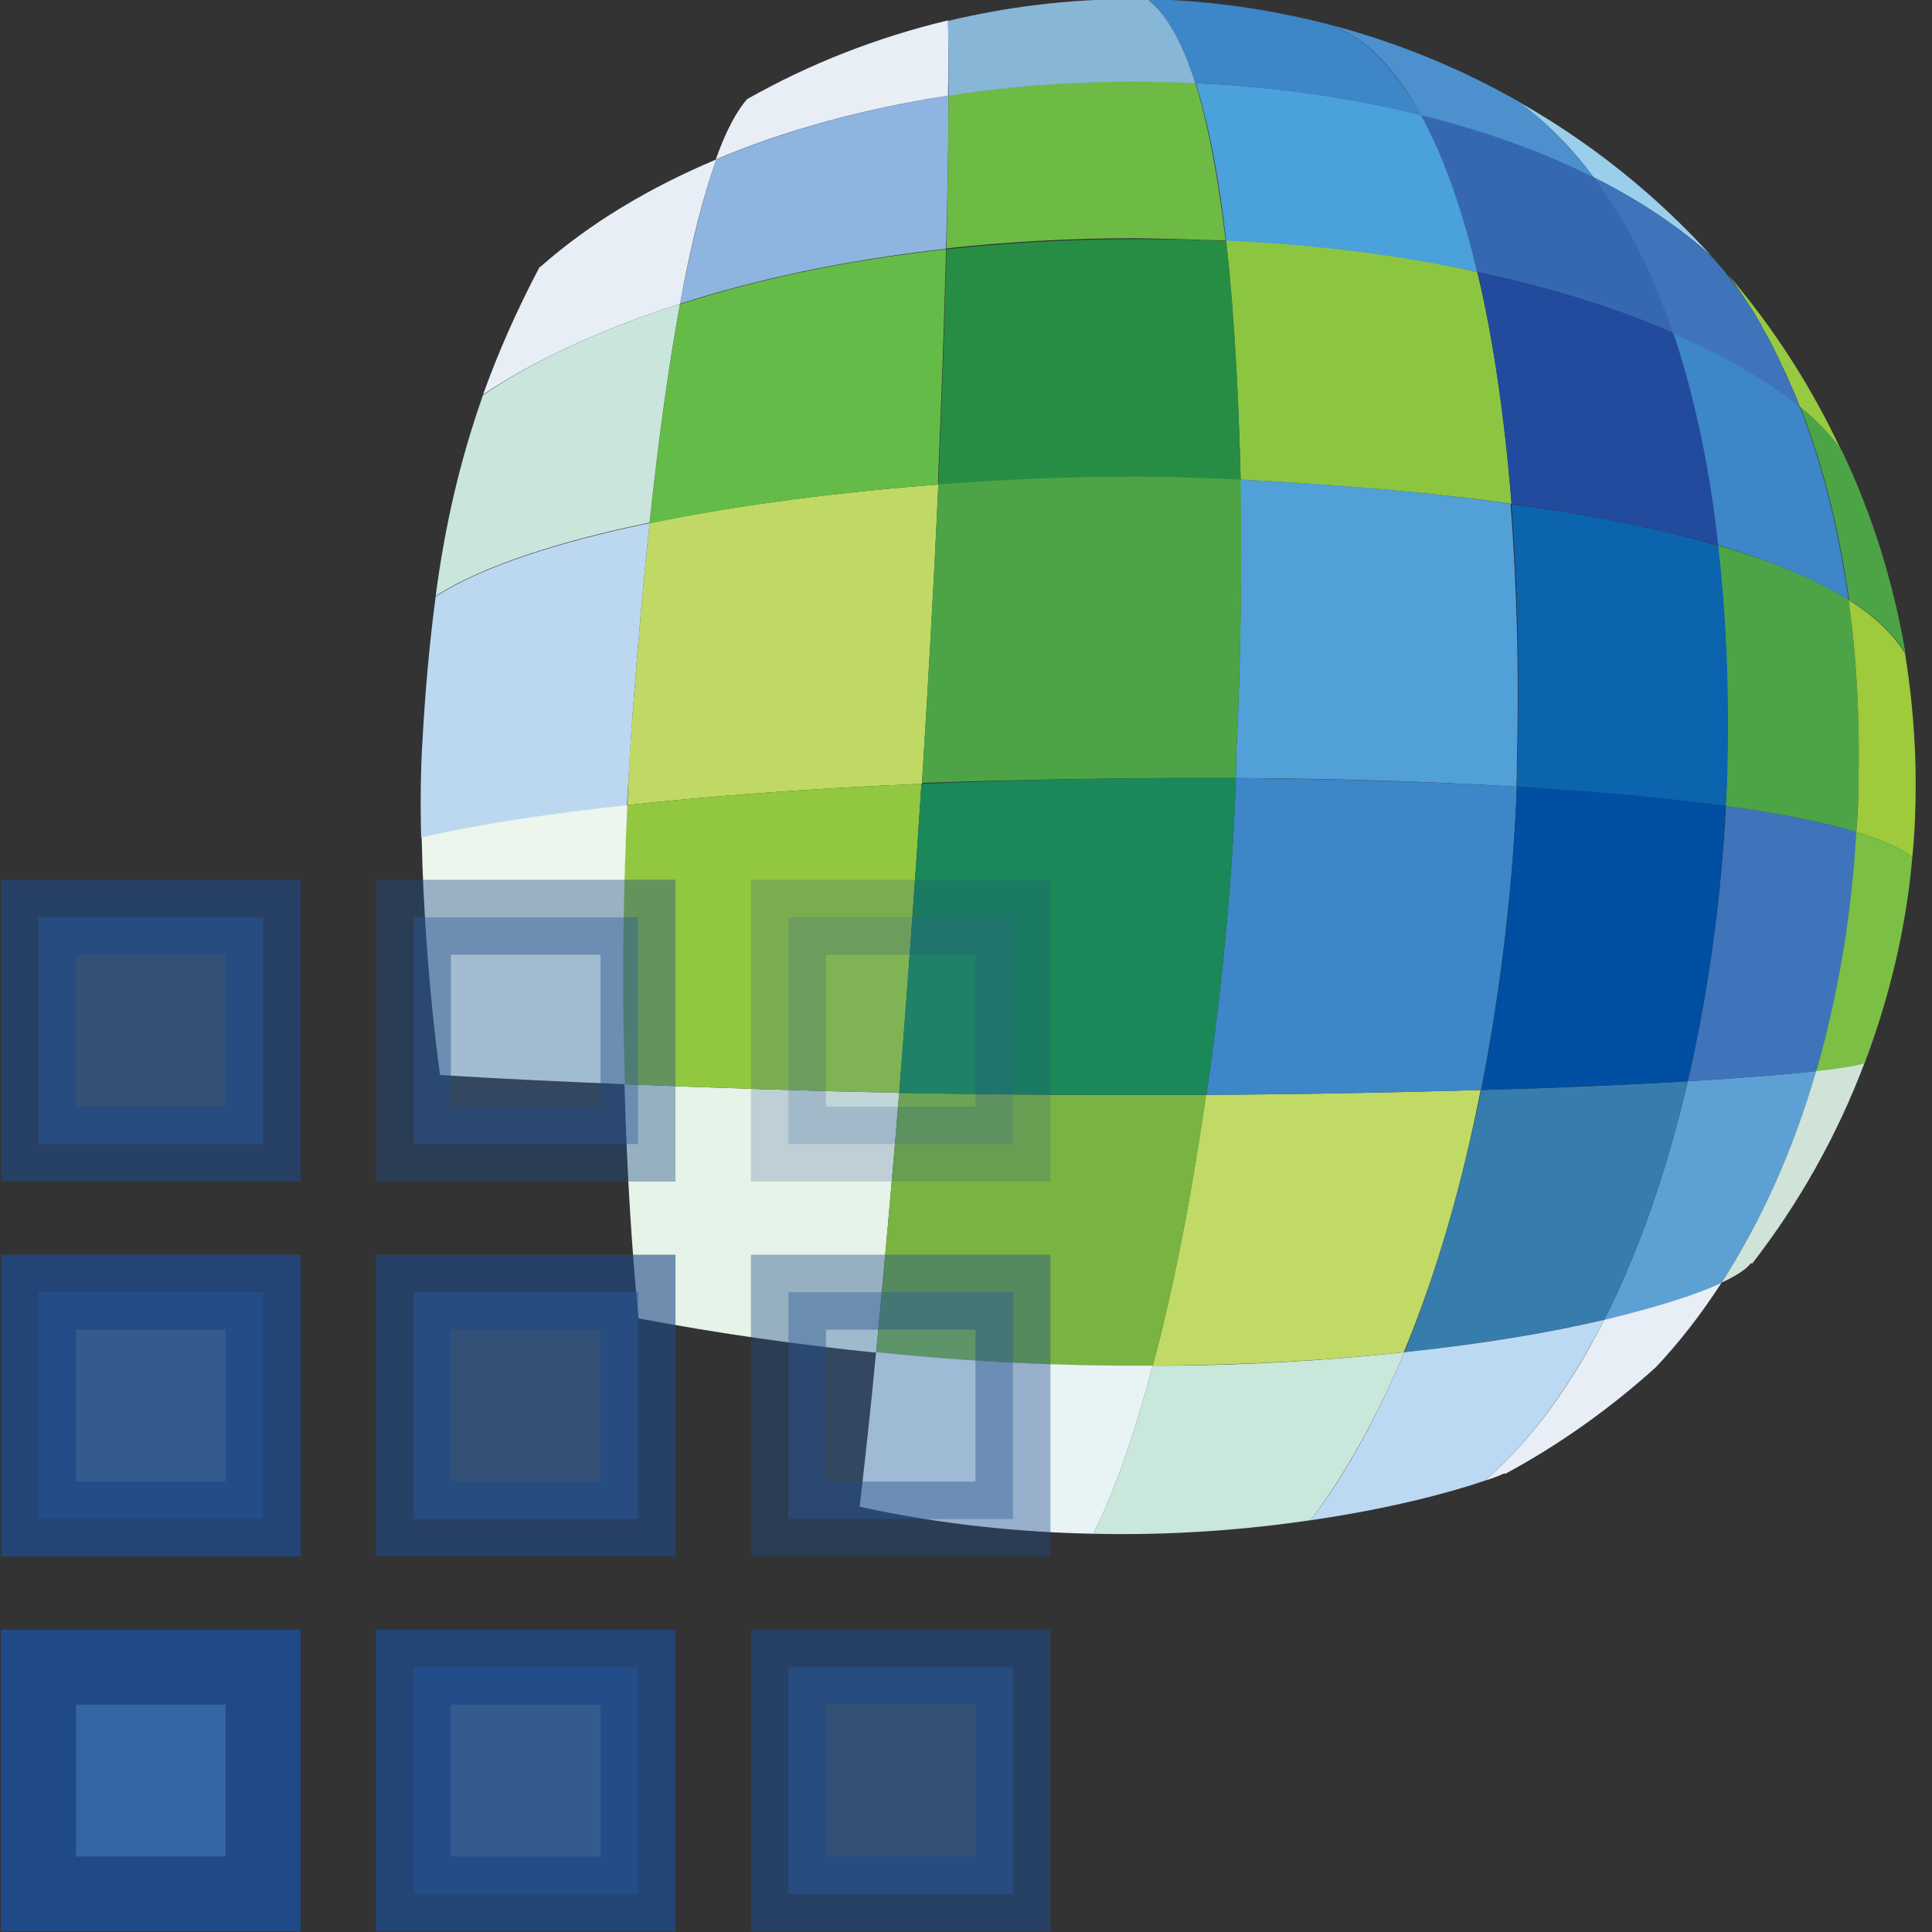 <?xml version="1.0" encoding="UTF-8" standalone="no"?>
<!-- Created with Inkscape (http://www.inkscape.org/) -->

<svg
   xmlns:dc="http://purl.org/dc/elements/1.1/"
   xmlns:cc="http://creativecommons.org/ns#"
   xmlns:rdf="http://www.w3.org/1999/02/22-rdf-syntax-ns#"
   xmlns:svg="http://www.w3.org/2000/svg"
   xmlns="http://www.w3.org/2000/svg"
   xmlns:sodipodi="http://sodipodi.sourceforge.net/DTD/sodipodi-0.dtd"
   xmlns:inkscape="http://www.inkscape.org/namespaces/inkscape"
   width="16.004"
   height="16.004"
   id="svg41731"
   version="1.1"
   inkscape:version="0.92.3 (2405546, 2018-03-11)"
   sodipodi:docname="geopixel_tile.svg">
  <rect width="100%" height="100%" fill="#333333" stroke="none"/>
  <defs
     id="defs41733" />
  <sodipodi:namedview
     id="base"
     pagecolor="#ffffff"
     bordercolor="#666666"
     borderopacity="1.0"
     inkscape:pageopacity="0.0"
     inkscape:pageshadow="2"
     inkscape:zoom="15.839192"
     inkscape:cx="20.316584"
     inkscape:cy="11.697535"
     inkscape:document-units="px"
     inkscape:current-layer="layer1"
     showgrid="false"
     fit-margin-top="0"
     fit-margin-left="0"
     fit-margin-right="0"
     fit-margin-bottom="0"
     inkscape:window-width="1920"
     inkscape:window-height="1017"
     inkscape:window-x="-8"
     inkscape:window-y="-8"
     inkscape:window-maximized="1" />
  <g
     inkscape:label="Layer 1"
     inkscape:groupmode="layer"
     id="layer1"
     transform="translate(-506.281,-512.934)">
    <g
       id="g90"
       transform="matrix(0.04,0,0,0.04,492.786,508.175)">
      <path
         class="st32"
         d="m 643.3,175.3 c -3,-12.9 -6.9,-23.9 -11.6,-32.5 -14.8,-3.7 -30.6,-5.9 -46.7,-6.6 2.8,8.9 4.9,20.2 6.3,32.7 19.5,0.9 36.9,3.2 52,6.4"
         id="path4"
         inkscape:connector-curvature="0"
         style="fill:#4ba1d9" />
      <path
         class="st33"
         d="m 533.8,138.8 c -17,2.6 -33.3,7 -48.1,13.2 -2.6,7.3 -5.1,17.2 -7.5,29.9 15.1,-4.9 33.5,-9 55.1,-11.4 0.3,-11.2 0.5,-21.8 0.5,-31.7"
         id="path6"
         inkscape:connector-curvature="0"
         style="fill:#8eb5e0" />
      <path
         class="st34"
         d="m 471.9,227.3 c -1.3,11.8 -2.4,24.9 -3.5,39.2 -0.5,6.5 -0.9,12.9 -1.1,19.2 18.4,-2 39.2,-3.5 61,-4.4 1.3,-20.8 2.5,-41.8 3.4,-62 -19.5,1.5 -40.8,4.1 -59.8,8"
         id="path8"
         inkscape:connector-curvature="0"
         style="fill:#c0d965" />
      <path
         class="st35"
         d="m 695,279.3 c 0,2.2 -0.1,4.4 -0.3,6.6 10.9,1.5 20.2,3.3 27.1,5.4 0.2,-2.7 0.3,-5.4 0.4,-8.1 0.4,-14.5 -0.3,-27.8 -2,-40 -7.1,-4.5 -16.5,-8.2 -27.1,-11.3 1.8,15.5 2.3,31.5 1.9,47.4"
         id="path10"
         inkscape:connector-curvature="0"
         style="fill:#4ca447" />
      <path
         class="st36"
         d="m 466.7,343.5 c 0.5,18.8 1.6,35.2 2.9,48.5 17,3.2 33.4,5.5 49.2,7.1 1.6,-16.4 3.2,-34.5 4.8,-53.8 -18.4,-0.4 -37.5,-1 -56.9,-1.8"
         id="path12"
         inkscape:connector-curvature="0"
         style="fill:#e6f3e8" />
      <path
         class="st37"
         d="m 686.9,342.9 c -4.1,17.6 -9.8,34.6 -17.3,49.4 10.8,-2.5 19.1,-5.2 24.3,-7.7 8.1,-12.6 14.8,-27.3 19.6,-43.8 -6.5,0.7 -15.5,1.4 -26.6,2.1"
         id="path14"
         inkscape:connector-curvature="0"
         style="fill:#5da1d4" />
      <path
         class="st38"
         d="m 593.4,274.8 c 0,1.7 0,3.4 -0.1,5.3 20.3,0.1 40.1,0.7 58.1,1.8 0.1,-1.5 0.1,-3.1 0.1,-4.6 0.5,-18.8 0,-37.1 -1.3,-54 -20,-2.8 -40.1,-4.3 -56.1,-5 0.6,22.2 0,43 -0.7,56.5"
         id="path16"
         inkscape:connector-curvature="0"
         style="fill:#51a0d8" />
      <path
         class="st39"
         d="m 576.1,401.8 c 19.1,-0.1 36.6,-1.1 52,-2.8 7.1,-17.1 12.3,-35.8 15.9,-54.3 -17.1,0.5 -36.2,0.9 -56.9,1 -2.7,19.2 -6.4,38.9 -11,56.1"
         id="path18"
         inkscape:connector-curvature="0"
         style="fill:#c0da65" />
      <path
         class="st40"
         d="m 528.2,281.3 c -21.7,0.9 -42.5,2.4 -61,4.4 -1,20.9 -1,40.4 -0.5,57.8 19.4,0.8 38.4,1.4 56.9,1.8 1.6,-20.5 3.2,-42.2 4.6,-64"
         id="path20"
         inkscape:connector-curvature="0"
         style="fill:#92c740" />
      <path
         class="st41"
         d="m 693.9,384.6 c -5.2,2.5 -13.5,5.1 -24.3,7.7 -6.7,13.3 -14.9,24.8 -24.7,33.3 1.6,-0.5 2.9,-1 4,-1.5 0.1,0 0.2,0.1 0.2,0.1 11.3,-6.1 21.8,-13.6 31.2,-22.1 4.9,-5.2 9.4,-11 13.6,-17.5"
         id="path22"
         inkscape:connector-curvature="0"
         style="fill:#e7eef6" />
      <path
         class="st42"
         d="m 584.9,136.2 c 16.1,0.7 32,3 46.7,6.6 -5.2,-9.4 -11.3,-15.9 -18.4,-18.6 -12.2,-3.2 -24.9,-5.1 -38,-5.4 0,0.1 0,0.1 0,0.2 4,3.2 7.2,9.2 9.7,17.2"
         id="path24"
         inkscape:connector-curvature="0"
         style="fill:#3d86c7" />
      <path
         class="st42"
         d="m 593.3,280.1 c -0.5,17.3 -2.5,41.1 -6.1,65.6 20.7,-0.1 39.8,-0.5 56.9,-1 4.4,-22.4 6.7,-44.4 7.4,-62.8 -18.1,-1.1 -37.9,-1.6 -58.2,-1.8"
         id="path26"
         inkscape:connector-curvature="0"
         style="fill:#3d86c7" />
      <path
         class="st43"
         d="m 686.9,342.9 c 11.1,-0.7 20.1,-1.3 26.6,-2.1 4.5,-15.2 7.3,-31.8 8.4,-49.5 -6.9,-2.1 -16.2,-3.9 -27.1,-5.4 -0.9,18.3 -3.5,38 -7.9,57"
         id="path28"
         inkscape:connector-curvature="0"
         style="fill:#3f74ba" />
      <path
         class="st44"
         d="m 667.4,155.7 c 9.4,4.7 17.7,10.2 24.5,16.4 -11.6,-12.8 -25.2,-23.7 -40.3,-32.2 6.1,4.4 11.3,9.7 15.8,15.8"
         id="path30"
         inkscape:connector-curvature="0"
         style="fill:#9aceeb" />
      <path
         class="st42"
         d="m 720.2,243.2 c -2.1,-15.1 -5.6,-28.5 -10.1,-40 -0.6,-0.5 -1.3,-1 -1.9,-1.5 -0.2,-0.1 -0.3,-0.3 -0.5,-0.4 -0.1,-0.1 -0.2,-0.1 -0.2,-0.2 -0.4,-0.3 -0.7,-0.5 -1.1,-0.8 -0.1,-0.1 -0.2,-0.1 -0.3,-0.2 -5.7,-4.1 -13.2,-8.3 -22.4,-12.3 4.6,13.5 7.6,28.4 9.3,44 10.7,3.2 20.1,7 27.2,11.4"
         id="path32"
         inkscape:connector-curvature="0"
         style="fill:#3d86c7" />
      <path
         class="st45"
         d="m 594.3,218.3 c 15.9,0.8 36.1,2.2 56.1,5 -1.4,-17.7 -3.7,-33.9 -7.1,-48 -15.1,-3.3 -32.4,-5.6 -52,-6.5 1.7,15.6 2.6,32.9 3,49.5"
         id="path34"
         inkscape:connector-curvature="0"
         style="fill:#8cc641" />
      <path
         class="st46"
         d="m 576.1,401.8 c -3.6,13.5 -7.7,25.6 -12.3,34.8 16.7,0.4 32,-0.9 45,-2.8 7.6,-10.1 14,-22 19.4,-34.8 -15.5,1.7 -33,2.8 -52.1,2.8"
         id="path36"
         inkscape:connector-curvature="0"
         style="fill:#c9e7db" />
      <path
         class="st41"
         d="m 533.7,123.4 c 0,-0.1 0,-0.1 0,-0.2 -14.7,3.5 -28.7,9 -41.6,16.3 -2.2,2.5 -4.4,6.6 -6.5,12.5 14.7,-6.2 31.1,-10.6 48.1,-13.2 0.1,-5.3 0.1,-10.5 0,-15.4"
         id="path38"
         inkscape:connector-curvature="0"
         style="fill:#e7eef6" />
      <path
         class="st47"
         d="m 531.6,219.3 c 0.7,-17 1.3,-33.4 1.7,-48.7 -21.7,2.4 -40,6.5 -55.1,11.4 -2.3,12.4 -4.4,27.5 -6.3,45.4 19,-4 40.3,-6.6 59.7,-8.1"
         id="path40"
         inkscape:connector-curvature="0"
         style="fill:#65bb47" />
      <path
         class="st48"
         d="m 591.2,168.8 c -1.5,-12.5 -3.5,-23.7 -6.3,-32.7 -17,-0.8 -34.4,0.1 -51.1,2.6 0,9.9 -0.2,20.5 -0.4,31.7 12.1,-1.3 25.2,-2.1 39.3,-2.1 6.4,0.1 12.5,0.3 18.5,0.5"
         id="path42"
         inkscape:connector-curvature="0"
         style="fill:#6dbb45" />
      <path
         class="st49"
         d="m 587.2,345.7 c -20,0.1 -41.3,0 -63.6,-0.4 -1.6,19.2 -3.2,37.4 -4.8,53.8 20.3,2 39.5,2.9 57.3,2.8 4.6,-17.3 8.3,-37 11.1,-56.2"
         id="path44"
         inkscape:connector-curvature="0"
         style="fill:#79b443" />
      <path
         class="st50"
         d="m 651.6,277.3 c 0,1.5 -0.1,3 -0.1,4.6 16.1,1 30.8,2.3 43.3,4 0.1,-2.2 0.2,-4.4 0.3,-6.6 0.4,-15.9 -0.1,-31.9 -1.9,-47.3 -13,-3.8 -27.9,-6.6 -42.8,-8.6 1.3,16.9 1.7,35.1 1.2,53.9"
         id="path46"
         inkscape:connector-curvature="0"
         style="fill:#0c64af" />
      <path
         class="st51"
         d="m 644.1,344.7 c -3.7,18.5 -8.9,37.3 -15.9,54.3 16.2,-1.7 30.2,-4.2 41.4,-6.7 7.5,-14.8 13.2,-31.8 17.3,-49.4 -12,0.7 -26.4,1.4 -42.8,1.8"
         id="path48"
         inkscape:connector-curvature="0"
         style="fill:#367dae" />
      <path
         class="st52"
         d="m 468.4,266.5 c 1.1,-14.3 2.2,-27.4 3.5,-39.2 -18.3,3.8 -34.3,8.8 -44.3,15.2 -1.3,9.7 -2.2,19.9 -2.8,31 -0.3,5.3 -0.4,11.8 -0.2,19 11.5,-2.7 26.1,-4.9 42.6,-6.7 0.4,-6.4 0.7,-12.8 1.2,-19.3"
         id="path50"
         inkscape:connector-curvature="0"
         style="fill:#bcd8f1" />
      <path
         class="st53"
         d="m 693.9,384.6 c 3.2,-1.5 5.3,-2.9 6.1,-4.1 0,0.1 0.1,0.2 0.2,0.2 9.7,-12.5 17.6,-26.5 23.3,-41.6 -1.8,0.5 -5.2,1.1 -10,1.6 -4.8,16.6 -11.5,31.3 -19.6,43.9"
         id="path52"
         inkscape:connector-curvature="0"
         style="fill:#cfe3d8" />
      <path
         class="st54"
         d="m 697.5,179 c 0.7,1 1.3,2 2,3 0.2,0.4 0.5,0.7 0.7,1.1 0.5,0.7 0.9,1.5 1.4,2.3 0.2,0.4 0.5,0.8 0.7,1.3 0.5,0.9 1,1.8 1.5,2.7 0.2,0.4 0.4,0.7 0.6,1.1 0.5,1.1 1.1,2.2 1.6,3.3 0.2,0.5 0.4,1 0.7,1.5 0.4,0.8 0.8,1.6 1.1,2.4 0.2,0.5 0.4,1.1 0.7,1.6 0.5,1 0.9,2.1 1.3,3.1 0.1,0.3 0.2,0.6 0.3,0.8 4,3.3 6.9,6.5 8.7,9.3 -6.2,-13.3 -14.1,-25.6 -23.5,-36.6 0.7,1 1.5,2 2.2,3.1 0,0 0,0 0,0"
         id="path54"
         inkscape:connector-curvature="0"
         style="fill:#97ca41" />
      <path
         class="st55"
         d="m 720.2,243.2 c 1.7,12.2 2.4,25.5 2,40 0,2.7 -0.2,5.4 -0.4,8.1 5.2,1.6 9.2,3.3 11.6,5.2 0.5,-5 0.7,-10.1 0.7,-15.2 0,-9.2 -0.8,-18.2 -2.2,-27 -2.5,-4.1 -6.5,-7.8 -11.7,-11.1"
         id="path56"
         inkscape:connector-curvature="0"
         style="fill:#9eca3b" />
      <path
         class="st56"
         d="m 643.3,175.3 c 16,3.4 29.5,7.8 40.5,12.6 -4.1,-12.1 -9.5,-23.1 -16.4,-32.3 -10.7,-5.4 -22.8,-9.7 -35.8,-12.9 4.8,8.7 8.6,19.8 11.7,32.6"
         id="path58"
         inkscape:connector-curvature="0"
         style="fill:#3668b2" />
      <path
         class="st35"
         d="m 593.3,280.1 c 0.1,-1.9 0.1,-3.6 0.1,-5.3 0.7,-13.6 1.3,-34.4 0.9,-56.6 -10.3,-0.5 -18.9,-0.7 -24.5,-0.7 -10.4,0 -23.7,0.5 -38.1,1.6 -0.9,20.3 -2.1,41.2 -3.4,62 21.2,-0.7 43.4,-1.1 65,-1"
         id="path60"
         inkscape:connector-curvature="0"
         style="fill:#4ca447" />
      <path
         class="st41"
         d="m 478.2,181.9 c 2.3,-12.7 4.9,-22.6 7.5,-29.9 -13.8,5.8 -26.2,13.2 -36.5,22.3 0,0 0,0 -0.1,0 -4.8,9.1 -8.6,17.8 -11.7,26.4 8.8,-5.9 22.3,-12.9 40.8,-18.8"
         id="path62"
         inkscape:connector-curvature="0"
         style="fill:#e7eef6" />
      <path
         class="st57"
         d="m 594.3,218.3 c -0.4,-16.6 -1.2,-33.9 -3,-49.4 -6,-0.3 -12.2,-0.4 -18.6,-0.4 -14.1,0 -27.3,0.8 -39.3,2.1 -0.4,15.4 -1,31.8 -1.7,48.7 14.4,-1.1 27.7,-1.6 38.1,-1.6 5.6,-0.1 14.1,0.1 24.5,0.6"
         id="path64"
         inkscape:connector-curvature="0"
         style="fill:#288d44" />
      <path
         class="st58"
         d="m 713.5,340.8 c 4.8,-0.5 8.2,-1.1 10,-1.6 5.1,-13.5 8.6,-27.8 9.9,-42.7 -2.4,-1.9 -6.4,-3.6 -11.6,-5.2 -1,17.7 -3.9,34.3 -8.3,49.5"
         id="path66"
         inkscape:connector-curvature="0"
         style="fill:#7bc044" />
      <path
         class="st35"
         d="m 710.2,203.2 c 4.5,11.5 8,24.9 10.1,40 5.2,3.3 9.2,7 11.7,11.1 -2.5,-14.7 -6.9,-28.8 -13.1,-41.8 -1.8,-2.8 -4.7,-6 -8.7,-9.3"
         id="path68"
         inkscape:connector-curvature="0"
         style="fill:#4ca447" />
      <path
         class="st59"
         d="m 518.8,399 c -1.1,11.7 -2.3,22.5 -3.4,32 16.9,3.7 33.2,5.3 48.4,5.6 4.6,-9.2 8.7,-21.3 12.3,-34.8 -17.8,0.1 -37,-0.7 -57.3,-2.8"
         id="path70"
         inkscape:connector-curvature="0"
         style="fill:#e8f3f6" />
      <path
         class="st60"
         d="m 467.3,285.7 c -16.5,1.8 -31.1,4 -42.6,6.7 0.3,15 1.6,33 3.8,49.2 12.8,0.8 25.7,1.4 38.3,1.9 -0.6,-17.4 -0.5,-36.9 0.5,-57.8"
         id="path72"
         inkscape:connector-curvature="0"
         style="fill:#ecf6ec" />
      <path
         class="st61"
         d="m 608.8,433.8 c 15.9,-2.3 28.5,-5.6 36.1,-8.2 9.8,-8.5 17.9,-20 24.7,-33.3 -11.2,2.6 -25.1,5 -41.4,6.7 -5.4,12.8 -11.7,24.7 -19.4,34.8"
         id="path74"
         inkscape:connector-curvature="0"
         style="fill:#bbd9f2" />
      <path
         class="st62"
         d="m 478.2,181.9 c -18.5,5.9 -32,12.9 -40.8,18.9 -4.8,13.6 -7.9,27.1 -9.8,41.6 10,-6.4 26,-11.4 44.3,-15.2 1.9,-17.8 4,-32.9 6.3,-45.3"
         id="path76"
         inkscape:connector-curvature="0"
         style="fill:#c9e5dc" />
      <path
         class="st63"
         d="m 631.6,142.8 c 12.9,3.2 25.1,7.5 35.8,12.9 -4.5,-6.1 -9.8,-11.4 -15.7,-15.8 -12,-6.8 -24.9,-12.1 -38.5,-15.7 7.2,2.7 13.3,9.2 18.4,18.6"
         id="path78"
         inkscape:connector-curvature="0"
         style="fill:#4c91cd" />
      <path
         class="st64"
         d="m 651.5,281.9 c -0.7,18.5 -2.9,40.5 -7.4,62.8 16.4,-0.5 30.8,-1.1 42.8,-1.8 4.4,-19 7,-38.7 7.8,-57 -12.4,-1.7 -27.2,-3.1 -43.2,-4"
         id="path80"
         inkscape:connector-curvature="0"
         style="fill:#004fa3" />
      <path
         class="st65"
         d="m 650.4,223.3 c 14.9,2.1 29.8,4.9 42.8,8.6 -1.7,-15.6 -4.8,-30.5 -9.3,-44 -11,-4.8 -24.5,-9.2 -40.5,-12.6 3.2,14.1 5.6,30.3 7,48"
         id="path82"
         inkscape:connector-curvature="0"
         style="fill:#224a9d" />
      <path
         class="st66"
         d="m 533.8,138.8 c 16.7,-2.6 34.1,-3.4 51.1,-2.6 -2.5,-8 -5.7,-14 -9.6,-17.1 0,-0.1 0,-0.1 0,-0.2 -1.3,0 -2.5,-0.1 -3.7,-0.1 -13.1,0 -25.7,1.6 -37.9,4.5 0,0.1 0,0.1 0,0.2 0.1,4.8 0.1,10 0.1,15.3"
         id="path84"
         inkscape:connector-curvature="0"
         style="fill:#88b6d7" />
      <path
         class="st67"
         d="m 528.2,281.3 c -1.4,21.8 -3,43.5 -4.6,64 22.3,0.4 43.6,0.5 63.6,0.4 3.6,-24.5 5.6,-48.3 6.1,-65.6 -21.6,-0.1 -43.8,0.3 -65.1,1.2"
         id="path86"
         inkscape:connector-curvature="0"
         style="fill:#1a8859" />
      <path
         class="st43"
         d="m 667.4,155.7 c 6.9,9.2 12.3,20.1 16.4,32.3 9.2,4 16.6,8.2 22.4,12.3 0.1,0.1 0.2,0.1 0.3,0.2 0.4,0.2 0.7,0.5 1.1,0.8 0,0.1 0.1,0.1 0.2,0.2 0.2,0.1 0.4,0.3 0.5,0.4 0.7,0.5 1.3,1 1.9,1.5 -0.1,-0.2 -0.2,-0.5 -0.3,-0.8 -0.4,-1.1 -0.9,-2.1 -1.3,-3.1 -0.2,-0.5 -0.5,-1.1 -0.7,-1.6 -0.4,-0.8 -0.8,-1.6 -1.1,-2.4 -0.2,-0.5 -0.5,-1 -0.7,-1.5 -0.5,-1.1 -1.1,-2.2 -1.6,-3.3 -0.2,-0.3 -0.4,-0.7 -0.6,-1.1 -0.5,-0.9 -1,-1.8 -1.5,-2.7 -0.2,-0.4 -0.5,-0.9 -0.7,-1.3 -0.5,-0.8 -0.9,-1.6 -1.4,-2.3 -0.2,-0.4 -0.5,-0.7 -0.7,-1.1 -0.7,-1 -1.3,-2 -2,-3 0,0 0,0 0,0 -1.2,-1.5 -2.3,-3 -3.4,-4.4 -0.7,-0.8 -1.4,-1.6 -2.1,-2.4 -7,-6.5 -15.3,-12 -24.7,-16.7"
         id="path88"
         inkscape:connector-curvature="0"
         style="fill:#3f74ba" />
    </g>
    <rect
       y="518.995"
       x="506.286"
       width="9.939"
       style="display:inline;fill:none;stroke:none;stroke-width:0.621;marker:none"
       id="rect9596-1"
       height="9.939" />
    <rect
       y="526.744"
       x="506.6"
       width="1.86"
       style="display:inline;overflow:visible;visibility:visible;fill:#3465a4;fill-opacity:1;fill-rule:nonzero;stroke:#204a87;stroke-width:0.621;stroke-linejoin:miter;stroke-miterlimit:4.6;stroke-dasharray:none;stroke-dashoffset:0;stroke-opacity:1;marker:none;enable-background:accumulate"
       id="rect9611-6"
       height="1.879" />
    <rect
       y="526.744"
       x="509.706"
       width="1.86"
       style="display:inline;overflow:visible;visibility:visible;opacity:0.8;fill:#3465a4;fill-opacity:1;fill-rule:nonzero;stroke:#204a87;stroke-width:0.621;stroke-linejoin:miter;stroke-miterlimit:4.6;stroke-dasharray:none;stroke-dashoffset:0;stroke-opacity:1;marker:none;enable-background:accumulate"
       id="rect12647-8"
       height="1.879" />
    <rect
       y="526.744"
       x="512.812"
       width="1.86"
       style="display:inline;overflow:visible;visibility:visible;opacity:0.6;fill:#3465a4;fill-opacity:1;fill-rule:nonzero;stroke:#204a87;stroke-width:0.621;stroke-linecap:butt;stroke-linejoin:miter;stroke-miterlimit:4.6;stroke-dasharray:none;stroke-dashoffset:0;stroke-opacity:1;marker:none;enable-background:accumulate"
       id="rect12649-3"
       height="1.879" />
    <rect
       y="523.638"
       x="506.6"
       width="1.86"
       style="display:inline;overflow:visible;visibility:visible;opacity:0.8;fill:#3465a4;fill-opacity:1;fill-rule:nonzero;stroke:#204a87;stroke-width:0.621;stroke-linejoin:miter;stroke-miterlimit:4.6;stroke-dasharray:none;stroke-dashoffset:0;stroke-opacity:1;marker:none;enable-background:accumulate"
       id="rect12651-1"
       height="1.879" />
    <rect
       y="523.638"
       x="509.706"
       width="1.86"
       style="display:inline;overflow:visible;visibility:visible;opacity:0.6;fill:#3465a4;fill-opacity:1;fill-rule:nonzero;stroke:#204a87;stroke-width:0.621;stroke-linecap:butt;stroke-linejoin:miter;stroke-miterlimit:4.6;stroke-dasharray:none;stroke-dashoffset:0;stroke-opacity:1;marker:none;enable-background:accumulate"
       id="rect12653-4"
       height="1.879" />
    <rect
       y="523.638"
       x="512.812"
       width="1.86"
       style="display:inline;overflow:visible;visibility:visible;opacity:0.4;fill:#3465a4;fill-opacity:1;fill-rule:nonzero;stroke:#204a87;stroke-width:0.621;stroke-linecap:butt;stroke-linejoin:miter;stroke-miterlimit:4.6;stroke-dasharray:none;stroke-dashoffset:0;stroke-opacity:1;marker:none;enable-background:accumulate"
       id="rect12655-8"
       height="1.879" />
    <rect
       y="520.532"
       x="506.6"
       width="1.86"
       style="display:inline;overflow:visible;visibility:visible;opacity:0.6;fill:#3465a4;fill-opacity:1;fill-rule:nonzero;stroke:#204a87;stroke-width:0.621;stroke-linecap:butt;stroke-linejoin:miter;stroke-miterlimit:4.6;stroke-dasharray:none;stroke-dashoffset:0;stroke-opacity:1;marker:none;enable-background:accumulate"
       id="rect12657-4"
       height="1.879" />
    <rect
       y="520.532"
       x="509.706"
       width="1.86"
       style="display:inline;overflow:visible;visibility:visible;opacity:0.4;fill:#3465a4;fill-opacity:1;fill-rule:nonzero;stroke:#204a87;stroke-width:0.621;stroke-linecap:butt;stroke-linejoin:miter;stroke-miterlimit:4.6;stroke-dasharray:none;stroke-dashoffset:0;stroke-opacity:1;marker:none;enable-background:accumulate"
       id="rect12659-9"
       height="1.879" />
    <rect
       y="520.532"
       x="512.812"
       width="1.86"
       style="display:inline;overflow:visible;visibility:visible;opacity:0.2;fill:#3465a4;fill-opacity:1;fill-rule:nonzero;stroke:#204a87;stroke-width:0.621;stroke-linecap:butt;stroke-linejoin:miter;stroke-miterlimit:4.6;stroke-dasharray:none;stroke-dashoffset:0;stroke-opacity:1;marker:none;enable-background:accumulate"
       id="rect12661-2"
       height="1.879" />
  </g>
</svg>

